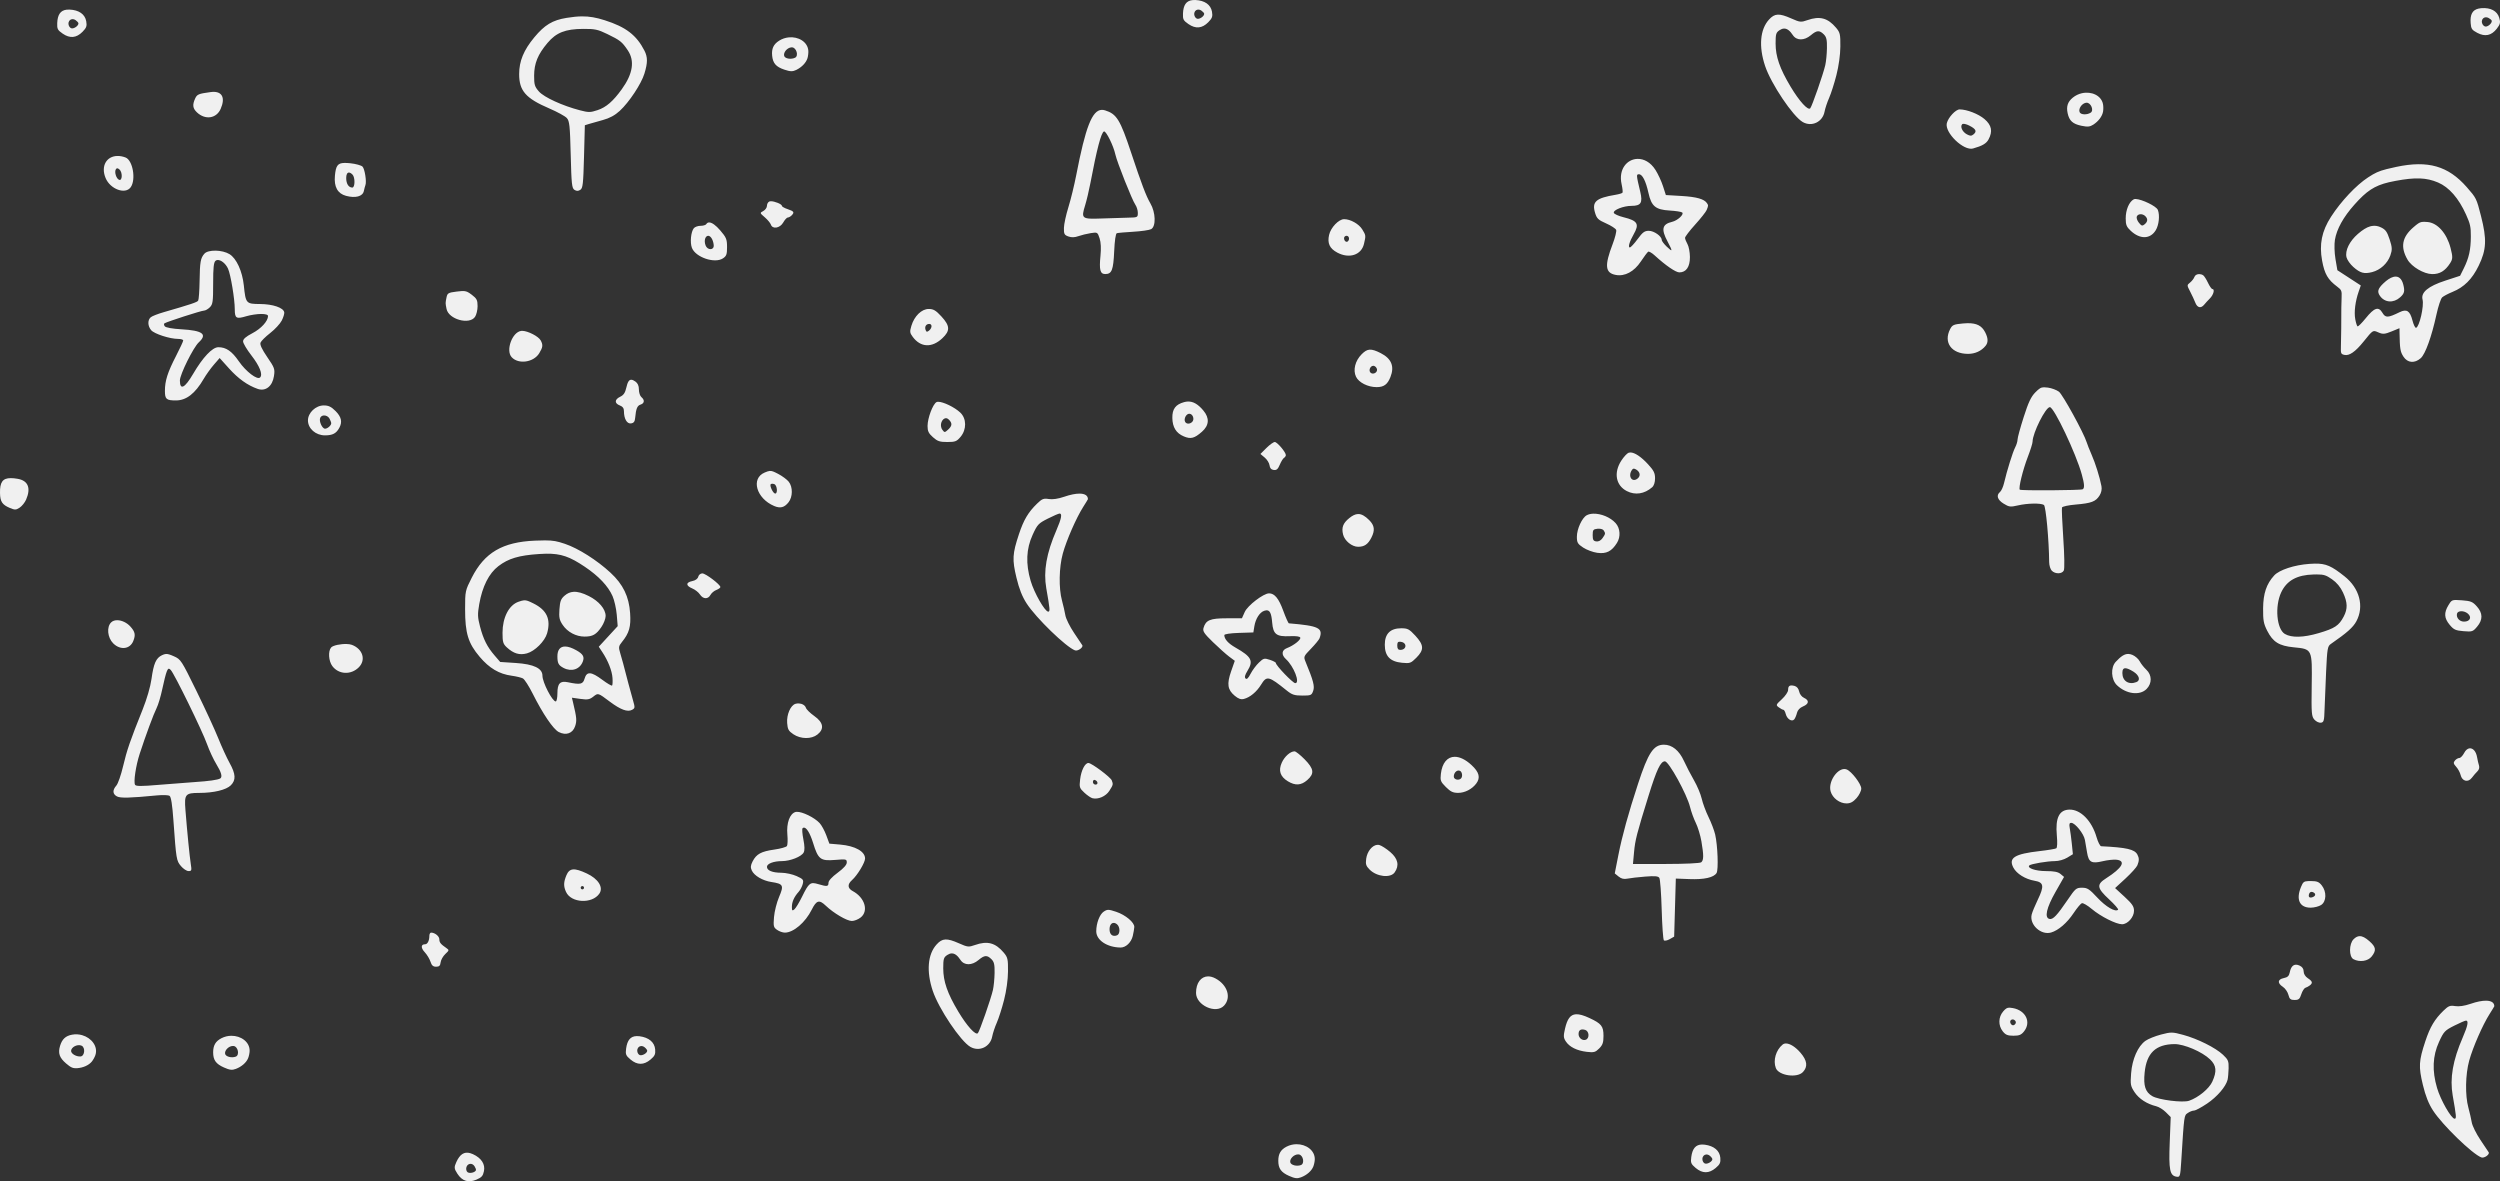 <?xml version="1.0" encoding="UTF-8" standalone="no"?>
<!-- Created with Inkscape (http://www.inkscape.org/) -->

<svg
   xmlns:dc="http://purl.org/dc/elements/1.1/"
   xmlns:cc="http://creativecommons.org/ns#"
   xmlns:rdf="http://www.w3.org/1999/02/22-rdf-syntax-ns#"
   xmlns:svg="http://www.w3.org/2000/svg"
   xmlns="http://www.w3.org/2000/svg"
   xmlns:sodipodi="http://sodipodi.sourceforge.net/DTD/sodipodi-0.dtd"
   xmlns:inkscape="http://www.inkscape.org/namespaces/inkscape"
   width="1503.227"
   height="710.289"
   id="svg6828"
   version="1.1"
   inkscape:version="0.48.4 r9939"
   sodipodi:docname="New document 8">
  <rect width="100%" height="100%" fill="#333333" stroke="none"/>
  <defs
     id="defs6830" />
  <sodipodi:namedview
     id="base"
     pagecolor="#ffffff"
     bordercolor="#666666"
     borderopacity="1.0"
     inkscape:pageopacity="0.0"
     inkscape:pageshadow="2"
     inkscape:zoom="0.175"
     inkscape:cx="844.46666"
     inkscape:cy="472.81949"
     inkscape:document-units="px"
     inkscape:current-layer="layer1"
     showgrid="false"
     borderlayer="true"
     inkscape:showpageshadow="false"
     fit-margin-top="0"
     fit-margin-left="0"
     fit-margin-right="0"
     fit-margin-bottom="0"
     inkscape:window-width="479"
     inkscape:window-height="438"
     inkscape:window-x="718"
     inkscape:window-y="318"
     inkscape:window-maximized="0" />
  <g
     inkscape:label="Layer 1"
     inkscape:groupmode="layer"
     id="layer1"
     transform="translate(-16.958,-31.503)">
    <path
       inkscape:connector-curvature="0"
       id="path4163"
       style="fill:#f0f0f0"
       d="m 1511.864,633.206 c -2.417,-0.033 -5.638,0.599 -9.437,1.906 -3.624,1.247 -6.921,1.717 -9.219,1.344 -3.095,-0.502 -4.021,-0.137 -7,2.75 -5.325,5.161 -8.063,9.773 -10.906,18.344 -3.95,11.905 -4.136,15.306 -1.5,26.25 1.628,6.759 3.437,11.311 6.125,15.469 5.609,8.679 23.662,26.198 29.062,28.187 1.723,0.635 5.184,-1.841 4.375,-3.125 -0.232,-0.368 -2.469,-3.717 -4.969,-7.437 -2.5,-3.721 -4.844,-8.446 -5.188,-10.5 -0.343,-2.054 -1.251,-6.04 -2.031,-8.875 -2.023,-7.35 -1.802,-20.005 0.5,-28.313 2.22,-8.011 8.069,-21.395 12.219,-27.937 1.573,-2.48 2.875,-4.596 2.875,-4.719 0,-2.174 -1.799,-3.302 -4.906,-3.344 z m -12.125,11.969 c 1.683,0 1.086,3.107 -1.906,10 -6.035,13.906 -7.907,24.685 -6.094,35 2.224,12.657 2.343,14 1.156,14 -2.008,0 -8.434,-11.255 -10.562,-18.5 -3.045,-10.364 -2.676,-19.239 1.188,-27.688 2.845,-6.222 3.488,-6.904 9.125,-9.75 3.334,-1.683 6.528,-3.062 7.094,-3.062 z M 57.019,37.331 c -3.698,0.428 -5.446,2.966 -5.652,8.059 -0.141,3.487 0.222,4.213 3.256,6.319 4.36,3.026 8.258,2.663 11.951,-1.081 2.373,-2.406 2.751,-3.488 2.233,-6.359 -0.763,-4.226 -4.396,-6.773 -10.067,-7.003 -0.608,-0.025 -1.192,0.01 -1.72,0.066 z m 3.045,5.743 c 0.724,-0.153 1.57,0.013 2.375,0.564 0.877,0.6 1.64,1.439 1.679,1.852 0.135,1.45 -2.693,3.464 -4.237,3.031 -0.858,-0.241 -1.632,-1.345 -1.737,-2.475 -0.147,-1.583 0.714,-2.717 1.92,-2.972 z m 6.287,610.866 c -1.884,-0.54 -3.954,-0.686 -6.048,-0.299 -3.901,0.721 -6.007,2.688 -7.221,6.693 -1.344,4.432 -0.422,7.141 3.582,10.589 2.886,2.485 4.168,3.052 6.604,2.884 3.714,-0.257 7.117,-1.796 8.926,-4.021 0.75,-0.922 1.716,-2.655 2.119,-3.864 1.72,-5.159 -2.307,-10.362 -7.96,-11.981 z m 233.299,70.932 c -3.586,-1.001 -6.163,0.69 -8.277,5.328 -1.448,3.176 -1.386,3.985 0.629,7.081 2.895,4.448 6.641,5.585 11.475,3.511 3.106,-1.332 3.865,-2.191 4.469,-5.045 0.889,-4.201 -1.513,-7.932 -6.678,-10.286 -0.554,-0.253 -1.105,-0.445 -1.617,-0.589 z M 65.561,660.101 c 0.155,0.046 0.323,0.108 0.469,0.175 2.389,1.113 1.864,6.282 -0.653,6.463 -2.685,0.194 -5.857,-1.74 -5.671,-3.483 0.23,-2.16 3.524,-3.849 5.855,-3.156 z m 234.741,71.239 c 0.728,0.132 1.449,0.604 1.986,1.419 0.586,0.887 0.976,1.952 0.855,2.349 -0.423,1.394 -3.802,2.191 -5.068,1.206 -0.704,-0.547 -1.003,-1.862 -0.674,-2.947 0.461,-1.522 1.687,-2.246 2.9,-2.027 z M 1268.726,87.572 c -1.91,0.44 -3.792,1.314 -5.437,2.667 -3.064,2.519 -3.955,5.26 -3.078,9.352 0.97,4.528 3.088,6.453 8.26,7.531 3.729,0.777 5.124,0.653 7.174,-0.674 3.126,-2.023 5.357,-5.017 5.863,-7.839 0.21,-1.17 0.216,-3.154 -0.017,-4.407 -0.993,-5.346 -7.035,-7.95 -12.765,-6.63 z m 238.476,-50.884 c -3.622,0.861 -5.058,3.587 -4.663,8.669 0.271,3.48 0.717,4.158 3.978,5.891 4.687,2.49 8.515,1.671 11.74,-2.483 2.073,-2.669 2.321,-3.788 1.468,-6.578 -1.256,-4.106 -5.164,-6.208 -10.823,-5.768 -0.607,0.047 -1.183,0.145 -1.7,0.268 z m -236.185,56.657 c 0.158,-0.035 0.335,-0.062 0.495,-0.074 2.629,-0.182 4.672,4.594 2.557,5.972 -2.255,1.469 -5.967,1.313 -6.648,-0.302 -0.844,-2.001 1.22,-5.074 3.595,-5.596 z m 239.886,-51.313 c 0.701,-0.237 1.56,-0.172 2.425,0.28 0.942,0.492 1.799,1.235 1.886,1.641 0.305,1.424 -2.266,3.757 -3.85,3.509 -0.88,-0.138 -1.779,-1.143 -2.016,-2.253 -0.333,-1.555 0.389,-2.782 1.556,-3.178 z m -1019.791,11.958 c -1.949,0.211 -3.921,0.858 -5.714,2.007 -3.339,2.141 -4.547,4.758 -4.16,8.924 0.429,4.611 2.305,6.772 7.315,8.452 3.611,1.211 5.012,1.252 7.204,0.177 3.342,-1.64 5.911,-4.351 6.747,-7.093 0.346,-1.137 0.586,-3.107 0.502,-4.378 -0.355,-5.426 -6.049,-8.724 -11.895,-8.089 z m 242.812,-22.412 c -3.698,0.428 -5.446,2.966 -5.652,8.059 -0.141,3.487 0.222,4.213 3.256,6.319 4.36,3.026 8.258,2.663 11.951,-1.081 2.373,-2.406 2.751,-3.488 2.233,-6.359 -0.763,-4.226 -4.396,-6.773 -10.067,-7.003 -0.608,-0.025 -1.192,0.01 -1.72,0.066 z m -241.217,28.415 c 0.161,-0.016 0.34,-0.022 0.501,-0.016 2.632,0.129 4.098,5.113 1.835,6.232 -2.413,1.193 -6.08,0.6 -6.566,-1.084 -0.602,-2.087 1.81,-4.895 4.23,-5.133 z m 244.262,-22.672 c 0.724,-0.153 1.57,0.013 2.375,0.564 0.877,0.6 1.64,1.439 1.679,1.852 0.135,1.45 -2.693,3.464 -4.237,3.031 -0.858,-0.241 -1.632,-1.345 -1.737,-2.475 -0.147,-1.583 0.714,-2.717 1.92,-2.972 z m 59.464,682.188 c -1.96,0.03 -3.983,0.491 -5.875,1.469 -3.523,1.822 -4.969,4.316 -4.969,8.5 0,4.631 1.668,6.956 6.5,9.094 3.483,1.541 4.874,1.711 7.156,0.844 3.48,-1.323 6.289,-3.784 7.375,-6.438 0.45,-1.1 0.871,-3.039 0.906,-4.312 0.149,-5.436 -5.214,-9.247 -11.094,-9.156 z m 243.844,0.188 c -3.722,0.083 -5.697,2.448 -6.375,7.5 -0.464,3.459 -0.17,4.216 2.656,6.594 4.061,3.417 7.976,3.417 12,0.031 2.586,-2.176 3.062,-3.218 2.813,-6.125 -0.368,-4.278 -3.749,-7.152 -9.375,-7.906 -0.603,-0.081 -1.187,-0.105 -1.719,-0.094 z m -242.813,5.937 c 0.162,-9e-4 0.341,0.01 0.5,0.031 2.609,0.372 3.606,5.471 1.25,6.375 -2.513,0.964 -6.11,0.034 -6.438,-1.688 -0.406,-2.134 2.256,-4.706 4.688,-4.719 z m 245.313,0.063 c 0.735,-0.085 1.562,0.158 2.312,0.781 0.818,0.679 1.5,1.585 1.5,2 0,1.457 -3.003,3.2 -4.5,2.625 -0.832,-0.319 -1.5,-1.49 -1.5,-2.625 0,-1.59 0.963,-2.639 2.188,-2.781 z m 43.111,-685.389 c -2.003,0.099 -3.513,1.067 -5.25,2.969 -5.394,5.906 -6.258,16.175 -2.344,27.906 3.591,10.761 16.77,30.378 22.656,33.719 5.409,3.07 11.93,-0.046 13.094,-6.25 0.367,-1.957 1.601,-5.691 2.75,-8.281 1.149,-2.59 3.114,-8.738 4.375,-13.688 1.411,-5.541 2.334,-12.156 2.375,-17.188 0.06,-7.409 -0.189,-8.46 -2.562,-11.281 -4.981,-5.919 -9.83,-7.212 -17.25,-4.594 -3.871,1.366 -4.439,1.307 -9.656,-1 -3.693,-1.633 -6.184,-2.412 -8.187,-2.312 z m 3.75,8.375 c 1.843,-0.068 3.566,1.224 5.344,3.938 2.215,3.381 6.823,3.42 10.812,0.062 3.592,-3.023 5.187,-3.125 7.812,-0.5 1.601,1.601 1.956,3.246 1.875,8.25 -0.055,3.438 -0.5,8.05 -1,10.25 -1.203,5.295 -7.971,24.737 -9.031,25.938 -1.337,1.513 -6.546,-4.196 -11.781,-12.938 -6.582,-10.992 -9.062,-18.169 -9.062,-26.031 0,-5.718 0.277,-6.616 2.438,-8.031 0.897,-0.588 1.756,-0.906 2.594,-0.938 z m 362.33,84.507 c 1.608,-0.411 3.516,-0.842 5.882,-1.344 19.054,-4.041 31.164,-0.569 42.337,12.166 5.752,6.555 5.872,6.81 8.562,17.325 3.597,14.058 3.307,20.323 -1.396,29.969 -3.951,8.104 -8.776,12.905 -15.807,15.754 -2.572,1.042 -5.325,2.515 -6.136,3.248 -0.811,0.733 -2.356,5.361 -3.43,10.296 -2.885,13.257 -6.671,23.785 -9.443,26.254 -3.689,3.287 -7.958,2.906 -10.434,-0.943 -1.887,-2.933 -2.167,-4.653 -2.321,-14.115 l -0.047,-2.956 -4.787,1.967 c -4.043,1.649 -5.25,1.737 -7.849,0.589 -3.385,-1.495 -3.246,-1.589 -8.899,5.438 -5.023,6.244 -8.692,8.772 -11.65,8.045 -2.054,-0.505 -2.164,-0.822 -2.016,-5.484 0.087,-2.726 0.177,-7.503 0.184,-10.627 0.028,-11.899 0.059,-14.598 0.231,-18.639 0.161,-3.785 -0.085,-4.355 -2.672,-6.284 -5.598,-4.174 -7.57,-7.559 -9.052,-15.586 -1.821,-9.864 -0.214,-17.8 5.387,-26.474 6.029,-9.336 15.134,-18.997 22.274,-23.634 4.083,-2.651 6.258,-3.737 11.084,-4.965 z m 1.378,7.905 c -8.809,2.117 -13.426,5.298 -20.663,13.416 -6.682,7.495 -10.675,14.68 -11.768,21.204 -0.438,2.612 -0.298,7.778 0.329,11.496 l 1.152,6.769 7.044,4.585 7.044,4.585 -1.261,3.645 c -2.055,5.886 -2.858,12.274 -2.084,16.565 0.399,2.21 1.022,4.176 1.381,4.388 0.359,0.213 2.554,-1.966 4.862,-4.824 5.24,-6.489 7.771,-7.303 10.115,-3.33 1.844,3.125 3.3,3.059 10.351,-0.391 4.25,-2.079 6.215,-0.795 7.682,4.937 0.665,2.599 1.651,4.61 2.177,4.475 2,-0.512 4.897,-13.135 3.908,-16.999 -1.1,-4.3 3.356,-8.005 13.58,-11.345 l 8.988,-2.945 2.279,-4.583 c 3.06,-6.168 4.147,-11.115 4.185,-19.07 0.027,-5.737 -0.358,-7.551 -2.877,-13.134 -4.454,-9.876 -10.25,-16.503 -16.842,-19.303 -6.991,-2.969 -13.57,-3.222 -25.54,-0.981 -1.449,0.272 -2.784,0.538 -4.043,0.841 z m -11.215,26.514 c 0.319,-0.092 0.633,-0.152 0.946,-0.21 1.948,-0.357 3.791,-0.039 5.644,0.878 2.685,1.33 3.553,2.541 5.103,7.21 1.567,4.721 1.617,6.258 0.424,9.601 -1.723,4.834 -6.016,8.765 -10.98,10.035 -4.782,1.224 -7.153,0.555 -11.272,-3.083 -1.848,-1.632 -3.696,-4.233 -4.094,-5.791 -1.029,-4.022 1.754,-9.707 6.895,-14.151 2.722,-2.353 5.104,-3.849 7.335,-4.49 z m 30.97,-2.634 c 0.892,-0.161 1.929,-0.107 3.456,0.019 6.065,0.501 11.646,6.813 13.919,15.696 1.37,5.354 1.33,6.561 -0.291,9.074 -3.018,4.679 -6.206,6.606 -10.84,6.548 -4.939,-0.062 -12.282,-4.398 -14.775,-8.703 -4.386,-7.577 -3.315,-13.535 3.516,-19.415 2.426,-2.088 3.528,-2.95 5.015,-3.219 z m -16.546,32.91 c 2.64,-0.457 4.569,1.153 5.476,4.76 1.002,3.987 0.664,5.323 -1.861,7.605 -4.023,3.637 -9.31,3.267 -12.185,-0.85 -1.747,-2.501 -1.264,-4.289 2.028,-7.454 2.231,-2.146 4.247,-3.454 5.996,-3.921 0.183,-0.047 0.369,-0.109 0.545,-0.14 z M 366.84,41.35 c -2.756,0.028 -5.718,0.338 -9.219,0.906 -8.455,1.374 -13.187,4.226 -19.375,11.688 -6.421,7.742 -9.125,14.315 -9.125,22.125 -10e-5,10.059 3.971,14.575 18.156,20.656 4.77,2.045 9.495,4.641 10.5,5.75 1.603,1.769 1.905,4.487 2.344,22.062 0.441,17.668 0.707,20.154 2.25,21.125 1.274,0.802 2.226,0.803 3.5,0 1.535,-0.967 1.811,-3.418 2.25,-19.969 l 0.5,-18.875 2.5,-0.781 c 1.375,-0.425 5.133,-1.488 8.375,-2.375 4.058,-1.11 7.213,-2.816 10.125,-5.5 5.631,-5.191 12.915,-16.188 14.812,-22.375 2.015,-6.569 2.02,-9.925 0.031,-13.812 -4.792,-9.367 -11.2,-14.268 -23.938,-18.312 -5.074,-1.611 -9.093,-2.359 -13.688,-2.312 z m 0.781,7.531 c 7.005,-0.044 8.808,0.321 14.5,3.094 7.79,3.795 8.839,4.634 12.312,9.781 4.28,6.342 3.099,14.085 -3.562,23.344 -5.272,7.327 -9.421,10.907 -14.594,12.625 -4.395,1.46 -5.396,1.456 -10.625,0.094 -10.476,-2.729 -21.583,-7.813 -24.656,-11.313 -2.534,-2.886 -2.894,-4.055 -2.875,-9.5 0.026,-7.418 2.226,-12.772 8.031,-19.656 5.293,-6.278 10.72,-8.401 21.469,-8.469 z m -222.844,37.875 c -0.387,0.019 -0.798,0.068 -1.219,0.125 -7.252,0.981 -8.103,1.32 -9.281,3.906 -1.727,3.789 -1.445,5.898 1.125,8.312 5.005,4.702 11.712,3.678 14.25,-2.156 2.861,-6.576 0.93,-10.476 -4.875,-10.188 z m 1050.5,10.531 c -2.385,0 -6.858,4.799 -7.719,8.281 -1.408,5.694 10.132,16.814 15.781,15.219 5.567,-1.572 7.958,-2.971 9.281,-5.406 2.643,-4.864 1.914,-8.583 -2.406,-12.281 -3.607,-3.087 -10.617,-5.812 -14.938,-5.812 z m -515.781,0.281 c -5.899,0.086 -9.845,10.506 -15.406,39.219 -1.172,6.05 -3.295,14.741 -4.719,19.312 -1.423,4.571 -2.643,10.157 -2.688,12.438 -0.072,3.654 0.254,4.284 2.688,5.156 1.908,0.684 3.762,0.612 6,-0.188 1.781,-0.637 5.1,-1.456 7.375,-1.812 4.079,-0.64 4.161,-0.585 5.375,3.094 0.809,2.452 0.978,6.092 0.531,10.625 -0.831,8.437 -0.17,10.875 2.906,10.875 3.911,0 4.845,-2.428 5.344,-13.656 0.287,-6.464 0.909,-10.678 1.594,-10.906 0.613,-0.205 5.059,-0.592 9.875,-0.875 4.816,-0.282 9.654,-0.976 10.75,-1.562 2.996,-1.603 2.754,-10.022 -0.438,-15.469 -2.554,-4.358 -5.325,-11.652 -11.594,-30.531 -6.59,-19.849 -8.683,-23.264 -15.688,-25.437 -0.656,-0.203 -1.296,-0.29 -1.906,-0.281 z m 517.906,8.406 c 0.818,-0.066 2.214,0.314 3.688,1.062 4.005,2.033 4.689,3.46 2.531,5.25 -1.287,1.068 -2.02,1.045 -4.031,-0.031 -2.688,-1.438 -4.166,-4.677 -2.781,-6.062 0.127,-0.127 0.321,-0.197 0.594,-0.219 z m -516.625,4.562 c 1.252,-0.417 5.714,8.628 6.844,13.875 0.977,4.537 10.066,27.409 11.969,30.125 0.84,1.198 1.531,3.441 1.531,4.969 0,2.702 -0.156,2.77 -5.75,2.875 -3.163,0.06 -10.374,0.291 -16.031,0.5 -12.014,0.443 -12.396,0.134 -9.906,-7.937 0.878,-2.845 2.291,-8.756 3.125,-13.156 3.929,-20.716 6.533,-30.688 8.219,-31.25 z m -593.187,14.75 c -6.441,0.071 -10.206,5.939 -7.125,13.312 2.803,6.709 11.912,10.011 15.094,5.469 3.259,-4.653 1.241,-16.215 -3.125,-17.875 -1.721,-0.654 -3.357,-0.923 -4.844,-0.906 z m 914,1.75 c -6.26,0.141 -11.618,6.164 -9.563,15.312 0.534,2.38 0.76,4.63 0.531,5 -0.228,0.37 -2.113,0.939 -4.187,1.281 -11.809,1.949 -14.32,4.176 -12.313,10.875 1.025,3.421 1.905,4.243 6.656,6.344 3.007,1.33 5.72,3.096 6.031,3.906 0.311,0.81 -0.642,4.65 -2.125,8.531 -4.958,12.974 -4.535,17.329 1.875,18.531 5.451,1.022 11.025,-1.964 15.094,-8.094 1.957,-2.949 3.94,-5.587 4.406,-5.875 0.467,-0.288 2.201,0.686 3.844,2.188 6.703,6.129 12.678,10.25 14.906,10.25 4.09,0 6.384,-3.329 6.344,-9.25 -0.02,-2.888 -0.683,-6.375 -1.469,-7.75 -0.786,-1.375 -1.449,-3.073 -1.469,-3.75 -0.02,-0.676 2.698,-4.256 6.062,-7.969 3.365,-3.713 6.487,-7.67 6.938,-8.781 1.051,-2.591 1.067,-2.808 0.188,-4.125 -1.662,-2.489 -6.232,-3.775 -15.219,-4.312 l -9.5,-0.562 -1.719,-5.344 c -0.938,-2.929 -2.968,-7.297 -4.5,-9.719 -3,-4.742 -7.056,-6.772 -10.812,-6.688 z m -777.5,2.438 c -4.212,0.062 -5.19,1.825 -5.75,7.656 -0.642,6.684 1.603,10.765 6.656,12.125 5.687,1.532 10.012,0.382 10.719,-2.844 0.316,-1.442 0.756,-3.075 0.969,-3.625 0.802,-2.076 -0.417,-9.761 -1.75,-11.094 -0.764,-0.764 -4.074,-1.686 -7.375,-2.031 -1.353,-0.141 -2.497,-0.202 -3.469,-0.188 z m -136.625,3.219 c 0.334,0.01 0.74,0.233 1.25,0.656 1.991,1.653 1.88,7.051 -0.125,6.281 -1.735,-0.666 -2.98,-4.708 -1.969,-6.344 0.247,-0.4 0.509,-0.604 0.844,-0.594 z m 139.281,2.562 c 0.603,-0.011 1.326,0.389 2.156,1.219 1.643,1.643 1.57,7.812 -0.094,7.812 -2.229,0 -3.687,-2.284 -3.687,-5.719 -1e-4,-2.148 0.62,-3.294 1.625,-3.313 z m 775.719,1.031 c 2.044,0 4.09,4.021 5.688,11.219 1.783,8.038 4.25,10.088 12.75,10.594 3.695,0.22 7.095,0.75 7.562,1.188 1.211,1.133 -2.773,4.807 -6.062,5.594 -6.034,1.442 -6.728,4.389 -2.781,11.813 3.233,6.081 3.15,6.591 -0.5,3.094 -1.65,-1.581 -3,-3.405 -3,-4.031 0,-2.21 -4.637,-5.469 -7.75,-5.469 -2.564,0 -3.714,0.864 -6.75,5 -2.019,2.75 -4.116,5 -4.656,5 -1.234,0 -0.236,-3.48 2.25,-7.812 3.615,-6.3 2.475,-8.242 -6.031,-10.344 -2.983,-0.737 -5.616,-1.93 -5.844,-2.625 -0.56,-1.711 5.779,-4.219 10.625,-4.219 5.667,0 6.821,-1.853 5.281,-8.344 -2.447,-10.314 -2.478,-10.656 -0.781,-10.656 z m 298.719,14.875 c -0.524,-0.025 -0.937,0.037 -1.219,0.188 -2.816,1.507 -4.844,6.324 -4.844,11.469 0,3.885 0.501,5.106 3.031,7.469 5.578,5.211 11.722,5.083 15.031,-0.344 1.916,-3.142 2.525,-8.947 1.281,-12.188 -0.888,-2.315 -9.61,-6.417 -13.281,-6.594 z m -820.75,1.344 c -0.32,0 -0.601,0.044 -0.812,0.125 -0.835,0.321 -1.5,1.496 -1.5,2.594 0,1.098 -0.99,2.515 -2.188,3.156 -2.174,1.163 -2.168,1.167 0.875,3.781 1.677,1.441 3.328,3.413 3.656,4.375 1.009,2.954 5.474,2.2 7.438,-1.25 0.937,-1.647 2.172,-3 2.75,-3 0.578,0 1.59,-0.559 2.25,-1.219 1.876,-1.876 1.482,-2.539 -2.281,-3.781 -1.925,-0.635 -3.5,-1.528 -3.5,-1.969 0,-1.098 -4.447,-2.831 -6.688,-2.813 z m 823.531,7.813 c 0.996,-0.049 2.114,0.333 2.938,1.156 1.645,1.645 1.512,3.314 -0.406,4.906 -1.383,1.148 -1.866,1.004 -3.438,-0.937 -1.009,-1.246 -1.587,-2.921 -1.281,-3.719 0.338,-0.88 1.192,-1.358 2.188,-1.406 z m -478.813,2.969 c -3.231,0 -8.038,5.043 -9.031,9.469 -1.137,5.064 0.312,8.182 4.969,10.656 7.153,3.8 14.434,1.426 16,-5.219 1.189,-5.048 1.192,-5.124 -1,-8.719 -2.014,-3.303 -7.12,-6.188 -10.938,-6.188 z m -381.781,1.969 c -0.747,-0.01 -1.327,0.347 -1.75,1.031 -0.34,0.55 -1.887,1 -3.438,1 -1.55,0 -3.364,0.634 -4.031,1.438 -1.749,2.108 -2.391,8.61 -1.156,11.812 2.187,5.672 13.678,9.585 18.625,6.344 2.139,-1.401 2.51,-2.4 2.5,-6.875 -0.01,-4.665 -0.461,-5.73 -4.094,-9.969 -2.662,-3.106 -5.014,-4.769 -6.656,-4.781 z m -0.531,8.031 c 0.727,0.027 1.548,0.626 2.25,1.938 0.569,1.064 1.031,2.864 1.031,4 0,2.876 -3.83,2.752 -4.906,-0.156 -1.197,-3.235 0.025,-5.841 1.625,-5.781 z m 383.781,0 c 1.506,0 2.039,2.086 0.844,3.281 -0.933,0.933 -2.344,-0.173 -2.344,-1.844 -10e-5,-0.793 0.675,-1.438 1.5,-1.438 z m -680,8.938 c -2.944,-0.055 -5.646,0.555 -6.75,1.812 -2.35,2.676 -2.721,4.895 -2.906,16.469 -0.094,5.88 -0.485,11.169 -0.844,11.75 -0.604,0.977 -4.045,2.138 -20.75,6.969 -3.433,0.993 -6.92,2.342 -7.75,3.031 -2.021,1.677 -1.9,5.324 0.25,7.813 1.905,2.205 11.206,5.219 16.156,5.219 1.703,0 3.094,0.42 3.094,0.938 0,0.517 -1.923,4.679 -4.281,9.25 -5.092,9.87 -6.719,14.95 -6.719,21.062 0,5.01 0.838,5.75 6.625,5.75 6.252,0 11.545,-4.12 16.719,-13 1.442,-2.475 4.188,-6.3 6.094,-8.5 l 3.469,-4 5.625,6.25 c 5.588,6.209 11.182,10.197 17.25,12.312 4.751,1.656 8.865,-1.58 9.781,-7.688 0.64,-4.268 0.384,-4.976 -4.031,-11.438 -3.178,-4.651 -4.502,-7.448 -4.062,-8.656 0.358,-0.984 2.995,-3.596 5.844,-5.813 2.848,-2.217 5.968,-5.592 6.938,-7.5 0.969,-1.908 1.651,-4.146 1.5,-4.969 -0.506,-2.75 -6.827,-4.918 -14.531,-4.969 -8.433,-0.056 -8.636,-0.258 -9.781,-11.188 -0.896,-8.552 -4.416,-16.246 -8.625,-18.812 -2.163,-1.319 -5.368,-2.039 -8.312,-2.094 z m 1.156,5.625 c 2.016,-0.125 4.845,2.067 6.281,5.188 1.588,3.45 4.053,18.245 4.063,24.406 0,5.514 0.865,6.021 7,4.187 2.475,-0.74 6.412,-1.334 8.75,-1.344 2.741,-0.01 4.25,0.444 4.25,1.25 -0.01,3.036 -4.144,7.579 -9.375,10.312 -3.99,2.085 -5.635,3.52 -5.625,4.938 0,1.1 2.223,4.847 4.937,8.344 5.03,6.48 7.052,11.573 5.281,13.344 -1.673,1.673 -8.511,-3.532 -12.75,-9.688 -4.24,-6.157 -7.671,-8.5 -12.344,-8.5 -3.605,0 -9.339,6.064 -15.219,16.125 -4.965,8.496 -7.906,9.942 -7.906,3.875 0,-3.583 8.1,-19.916 11.375,-22.938 5.314,-4.903 2.331,-7.109 -10.563,-7.844 -5.341,-0.304 -9.234,-1.009 -9.875,-1.781 -0.581,-0.7 -0.659,-1.521 -0.187,-1.812 1.673,-1.034 22.158,-7.625 23.687,-7.625 0.855,0 2.463,-0.9 3.563,-2 1.784,-1.785 2,-3.331 2,-14.375 0,-9.525 0.335,-12.678 1.437,-13.594 0.352,-0.292 0.753,-0.44 1.219,-0.469 z m 1191.563,8.469 c -1.321,-0.015 -2.513,0.598 -2.906,1.719 -0.337,0.963 -1.508,2.467 -2.594,3.344 -1.965,1.586 -1.964,1.614 0.062,5.5 1.12,2.148 2.51,5.144 3.094,6.656 1.188,3.077 3.371,3.551 5.312,1.156 0.709,-0.875 2.258,-2.562 3.438,-3.75 2.181,-2.196 3.079,-5.656 1.469,-5.656 -0.487,0 -1.656,-1.688 -2.625,-3.75 -0.969,-2.062 -2.269,-4.096 -2.875,-4.5 -0.737,-0.491 -1.582,-0.71 -2.375,-0.719 z m -1044.594,10.187 c -0.842,0.035 -1.856,0.154 -3.125,0.313 -5.139,0.642 -5.664,0.944 -6.188,3.562 -0.701,3.504 -0.694,3.278 0.031,6.906 1.242,6.213 13.654,9.692 17.094,4.781 0.856,-1.222 1.563,-4.144 1.563,-6.469 -10e-5,-3.643 -0.497,-4.577 -3.469,-6.844 -2.343,-1.787 -3.38,-2.355 -5.906,-2.25 z m 280.625,10.781 c -4.268,0 -8.655,4.281 -10.406,10.125 -1.046,3.492 -0.973,4.252 0.812,6.656 4.756,6.405 11.551,6.718 17.812,0.812 4.776,-4.504 4.647,-7.439 -0.594,-13.125 -3.365,-3.651 -4.794,-4.469 -7.625,-4.469 z m 624.469,8.562 c -0.807,0.015 -1.646,0.073 -2.562,0.156 -5.57,0.505 -6.424,0.872 -7.719,3.375 -4.163,8.051 0.798,14.906 10.781,14.906 4.231,0 8.025,-1.746 10.531,-4.844 1.661,-2.053 1.563,-4.622 -0.281,-8.188 -2.017,-3.901 -5.099,-5.512 -10.75,-5.406 z m -624.156,0.438 c 1.88,0 1.836,2.393 -0.062,3.969 -1.203,0.998 -1.609,0.952 -2.094,-0.312 -0.751,-1.957 0.264,-3.656 2.156,-3.656 z m -244.656,4.156 c -0.226,-0.01 -0.459,0.01 -0.656,0.031 -5.412,0.65 -9.459,11.717 -5.781,15.781 4.065,4.492 13.221,3.187 16.594,-2.344 2.189,-3.59 2.364,-4.964 0.906,-7.688 -1.317,-2.461 -7.668,-5.7 -11.062,-5.781 z m 509.5,11.312 c -1.693,0.098 -3.071,1.006 -4.812,2.75 -3.907,3.913 -5.324,9.491 -3.406,13.531 1.652,3.48 7.138,6.25 12.406,6.25 4.347,0 6.507,-1.585 8.281,-6.031 2.561,-6.42 0.666,-11.102 -5.875,-14.437 -2.895,-1.476 -4.901,-2.16 -6.594,-2.063 z m 2.094,9.719 c 0.115,0 0.225,-0.023 0.344,0 0.887,0.171 1.784,1.105 1.969,2.062 0.385,1.996 -2.461,3.476 -3.906,2.031 -1.312,-1.312 -0.125,-4.054 1.594,-4.094 z m -446,8.375 c -1.454,-0.086 -2.326,1.397 -3.063,4.719 -0.693,3.125 -1.648,4.532 -3.687,5.5 -3.427,1.626 -3.538,3.969 -0.25,5.219 1.731,0.658 2.5,1.703 2.5,3.406 -10e-5,4.614 1.802,7.754 4.25,7.406 1.683,-0.239 2.295,-1.067 2.5,-3.312 0.511,-5.595 1.248,-7.364 3.25,-8 2.368,-0.751 2.592,-2.764 0.5,-4.5 -0.825,-0.685 -1.5,-2.736 -1.5,-4.562 0,-2.247 -0.694,-3.81 -2.125,-4.812 -0.938,-0.657 -1.714,-1.024 -2.375,-1.062 z m 849.375,4.531 c -1.923,0.012 -2.925,0.754 -5.188,3.031 -2.604,2.62 -4.182,5.954 -7.031,14.875 -2.02,6.325 -3.688,12.4 -3.688,13.5 0,1.1 -0.647,3.235 -1.438,4.75 -1.468,2.815 -4.926,13.925 -6.688,21.438 -0.54,2.301 -1.618,4.69 -2.406,5.344 -2.427,2.014 -1.618,4.699 2.156,7.031 3.282,2.029 4.07,2.107 8.594,1.062 5.785,-1.335 13.741,-1.476 15.625,-0.281 1.18,0.748 3.059,21.202 3.156,34.313 0.015,2.023 0.73,4.386 1.594,5.25 2.097,2.097 6.139,2.02 7.219,-0.156 0.503,-1.013 0.383,-9.123 -0.312,-19.25 -0.661,-9.625 -1.013,-18.014 -0.781,-18.625 0.232,-0.611 4.002,-1.417 8.375,-1.781 9.296,-0.775 11.938,-1.789 14.219,-5.437 1.074,-1.717 1.49,-3.73 1.125,-5.656 -1.029,-5.424 -3.709,-13.914 -5.969,-19 -1.222,-2.75 -2.502,-6.026 -2.875,-7.25 -1.699,-5.569 -14.443,-28.801 -16.719,-30.5 -1.397,-1.043 -4.382,-2.164 -6.656,-2.469 -0.929,-0.125 -1.671,-0.192 -2.312,-0.188 z m -514.813,8.563 c -0.745,0.027 -1.494,0.158 -2.281,0.375 -5.104,1.409 -7.112,4.129 -7.031,9.5 0.084,5.585 2.323,9.179 6.906,11.094 4.181,1.747 6.345,1.193 10.906,-2.812 4.361,-3.829 4.639,-8.234 0.813,-12.781 -3.18,-3.779 -6.086,-5.493 -9.313,-5.375 z m -150.062,0.156 c -0.429,-9e-4 -0.774,0.05 -1.031,0.188 -2.234,1.195 -5.377,9.545 -5.406,14.344 -0.018,3.098 0.611,4.42 3.219,6.75 2.729,2.438 4.085,2.906 8.625,2.906 4.797,0 5.698,-0.358 8,-3.094 3.715,-4.415 3.647,-11.014 -0.156,-14.594 -3.523,-3.316 -10.25,-6.493 -13.25,-6.5 z m -369.5,2.188 c -4.839,0 -9.5,4.426 -9.5,9 -1e-4,4.902 4.646,9 10.219,9 4.585,0 6.791,-1.146 8.625,-4.5 1.948,-3.561 1.273,-6.602 -2.25,-10.125 -2.634,-2.634 -4.246,-3.375 -7.094,-3.375 z m 1037.906,1.031 c 2.524,0.068 15.733,27.922 19.188,40.469 1.593,5.784 1.748,8.174 0.562,8.906 -1.093,0.675 -37.181,0.913 -37.844,0.25 -0.878,-0.878 1.828,-11.901 4.813,-19.656 1.583,-4.112 2.875,-8.232 2.875,-9.188 0,-5.155 7.856,-20.85 10.406,-20.781 z m -517.469,3.969 c 2.126,0 3.322,3.334 1.75,4.906 -1.361,1.361 -3.37,1.384 -4.187,0.062 -1.064,-1.721 0.527,-4.969 2.437,-4.969 z m -520.375,1.031 c 1.265,-0.074 2.707,0.599 3.406,1.906 0.569,1.064 1.031,2.305 1.031,2.781 -1e-4,1.31 -2.226,3.281 -3.719,3.281 -1.706,0 -3.716,-4.409 -2.938,-6.438 0.367,-0.957 1.235,-1.473 2.219,-1.531 z m 374.156,1.656 c 0.548,0.023 1.104,0.291 1.656,0.844 2.152,2.153 2.038,3.762 -0.469,6.031 -1.999,1.809 -2.159,1.83 -3.406,0.125 -2.097,-2.867 -0.158,-7.101 2.219,-7 z m 197.625,14.312 c -0.778,0 -3.049,1.612 -5.031,3.594 l -3.594,3.594 2.562,2.156 c 1.419,1.181 2.737,3.281 2.906,4.656 0.209,1.696 1.001,2.599 2.5,2.812 1.708,0.243 2.545,-0.465 3.656,-3.125 0.791,-1.893 1.925,-3.75 2.531,-4.125 0.606,-0.375 1.125,-1.133 1.125,-1.688 -10e-5,-1.749 -5.178,-7.875 -6.656,-7.875 z m 213.844,6.281 c -0.37,0 -0.715,0.056 -1.031,0.156 -0.948,0.301 -2.938,2.438 -4.438,4.75 -4.708,7.262 -3.345,14.886 3.281,18.312 5.023,2.597 10.608,1.768 15.25,-2.281 1.102,-0.961 1.75,-2.971 1.75,-5.406 0,-3.152 -0.797,-4.725 -4.219,-8.438 -4.167,-4.521 -8.005,-7.065 -10.594,-7.094 z m 1.906,9.75 c 0.419,-0.06 0.937,0.134 1.625,0.562 2.361,1.47 2.7,3.777 0.812,5.344 -3.217,2.67 -5.976,-1.152 -3.563,-4.938 0.37,-0.58 0.706,-0.908 1.125,-0.969 z m -519.5,1.375 c -0.801,0.083 -1.669,0.408 -2.938,0.937 -8.498,3.551 -5.081,15.604 5.719,20.156 3.67,1.547 6.129,0.892 8.625,-2.281 2.548,-3.24 2.607,-9.201 0.094,-12.344 -1.049,-1.312 -3.922,-3.443 -6.375,-4.719 -2.621,-1.363 -3.79,-1.889 -5.125,-1.75 z m -456.219,4.312 c -5.037,-0.016 -6.662,2.54 -6.531,9.031 0.103,5.135 1.348,6.993 6,8.938 2.945,1.231 3.624,1.215 5.812,-0.219 1.367,-0.896 3.115,-3.066 3.875,-4.812 3.033,-6.972 1.211,-11.455 -5.094,-12.531 -1.544,-0.264 -2.9,-0.403 -4.062,-0.406 z m 457.812,3.375 c 0.392,0 0.826,0.087 1.25,0.25 1.698,0.651 2.169,5.656 0.531,5.656 -1.26,0 -3.541,-4.772 -2.688,-5.625 0.17,-0.17 0.514,-0.276 0.906,-0.281 z m 184.906,5.938 c -2.417,-0.033 -5.638,0.599 -9.438,1.906 -3.624,1.247 -6.921,1.717 -9.219,1.344 -3.095,-0.502 -4.021,-0.137 -7,2.75 -5.325,5.161 -8.062,9.773 -10.906,18.344 -3.95,11.905 -4.136,15.306 -1.5,26.25 1.628,6.759 3.437,11.311 6.125,15.469 5.609,8.679 23.662,26.199 29.062,28.188 1.723,0.635 5.184,-1.841 4.375,-3.125 -0.232,-0.368 -2.469,-3.717 -4.969,-7.438 -2.5,-3.721 -4.844,-8.446 -5.188,-10.5 -0.343,-2.054 -1.251,-6.04 -2.031,-8.875 -2.022,-7.35 -1.802,-20.005 0.5,-28.312 2.22,-8.011 8.069,-21.395 12.219,-27.938 1.573,-2.48 2.875,-4.596 2.875,-4.719 0,-2.174 -1.799,-3.302 -4.906,-3.344 z m -12.125,11.969 c 1.683,0 1.086,3.107 -1.906,10 -6.035,13.906 -7.906,24.685 -6.094,35 2.224,12.657 2.343,14 1.156,14 -2.008,0 -8.434,-11.255 -10.563,-18.5 -3.045,-10.364 -2.676,-19.239 1.188,-27.688 2.845,-6.222 3.488,-6.904 9.125,-9.75 3.334,-1.683 6.528,-3.062 7.094,-3.062 z m 320.938,0.094 c -1.499,0.039 -2.861,0.344 -3.969,0.938 -2.825,1.512 -5.937,8.274 -5.937,12.906 -10e-5,3.55 0.445,4.323 3.781,6.531 2.081,1.377 5.889,2.803 8.469,3.156 5.467,0.749 8.667,-0.862 11.844,-5.938 2.334,-3.729 1.981,-8.849 -0.812,-11.938 -3.225,-3.567 -8.879,-5.772 -13.375,-5.656 z m -141.5,0.219 c -1.647,0.047 -3.301,0.859 -5.219,2.406 -3.819,3.082 -4.819,5.709 -3.75,9.969 0.941,3.748 5.33,7.312 9,7.312 3.79,0 5.938,-1.474 8,-5.5 2.262,-4.416 1.909,-7.309 -1.312,-10.531 -2.509,-2.509 -4.601,-3.716 -6.719,-3.656 z m 144.594,8.812 c 1.415,-0.033 2.706,0.37 3.125,1.031 1.145,1.807 1.111,2.043 -0.719,4.656 -1,1.428 -2.401,2.161 -3.75,1.969 -1.736,-0.247 -2.156,-0.96 -2.156,-3.781 -10e-5,-3.117 0.3,-3.55 2.875,-3.844 0.205,-0.024 0.423,-0.027 0.625,-0.031 z m -633.469,7.031 c -1.66,0 -3.615,0.056 -6.031,0.156 -19.461,0.808 -30.333,7.173 -38,22.281 -3.947,7.777 -4,8.053 -4,18.906 0,14.511 1.834,20.508 8.781,28.688 5.837,6.872 11.701,10.327 19.219,11.344 2.75,0.372 5.783,1.116 6.75,1.625 0.967,0.509 3.611,4.609 5.875,9.125 6.081,12.127 12.359,21.389 15.656,23.094 4.389,2.27 8.431,0.843 9.875,-3.5 1.101,-3.309 0.946,-5.045 -1.25,-14.25 l -0.688,-2.875 5.125,0.719 c 4.326,0.595 5.517,0.382 7.75,-1.375 2.909,-2.288 2.75,-2.344 9.969,3.063 6.414,4.804 10.595,6.344 13.281,4.906 1.865,-0.998 1.893,-1.333 0.594,-5.812 -0.76,-2.619 -2.031,-7.225 -2.812,-10.25 -2.977,-11.521 -3.675,-14.128 -4.844,-18 -1.094,-3.626 -0.997,-4.24 1.031,-6.75 4.389,-5.431 5.461,-9.199 4.906,-17.344 -0.681,-10.007 -4.205,-17.298 -11.781,-24.313 -8.155,-7.55 -19.37,-14.653 -27.437,-17.375 -4.613,-1.556 -6.989,-2.07 -11.969,-2.062 z m 0.625,8 c 9.059,-0.133 14.32,1.804 23.344,7.875 8.331,5.605 13.98,11.576 16.656,17.625 1.071,2.422 2.216,7.461 2.531,11.219 l 0.563,6.844 -5.688,6.188 -5.687,6.187 2.125,3.219 c 3.45,5.193 5.811,11.182 6.125,15.531 0.162,2.24 0.045,4.299 -0.25,4.594 -0.295,0.295 -2.962,-1.272 -5.906,-3.469 -6.685,-4.987 -9.338,-5.149 -10.625,-0.719 -1.012,3.485 -2.439,3.782 -10.125,2.188 -4.633,-0.961 -6.219,0.77 -6.219,6.688 0,2.683 -0.457,4.875 -1,4.875 -2.065,0 -8,-11.511 -8,-15.5 0,-4.438 -5.235,-6.923 -15.969,-7.625 l -9.438,-0.625 -3.344,-3.875 c -4.494,-5.217 -6.772,-9.74 -8.781,-17.438 -1.449,-5.551 -1.524,-7.404 -0.469,-13.438 1.867,-10.672 5.839,-18.529 11.531,-22.875 6.037,-4.609 12.348,-6.485 24.5,-7.281 1.471,-0.096 2.831,-0.169 4.125,-0.187 z m 1063.5,5.969 c -0.978,0.019 -2.042,0.075 -3.188,0.156 -9.091,0.641 -18.123,3.623 -21.188,6.969 -4.641,5.066 -6.578,10.822 -6.656,19.75 -0.064,7.221 0.306,9.252 2.469,13.5 3.442,6.761 7.12,9.072 15.906,9.938 11.239,1.107 11.156,0.916 10.844,23.062 -0.238,16.86 -0.081,18.549 1.656,20.469 1.042,1.152 2.784,1.974 3.875,1.813 1.754,-0.26 1.999,-1.152 2.187,-7.781 0.117,-4.125 0.545,-14.375 0.938,-22.781 0.657,-14.069 0.871,-15.414 2.844,-16.781 9.828,-6.81 13.395,-9.986 15.375,-13.688 4.782,-8.941 1.911,-19.82 -7.156,-27 -7.766,-6.15 -11.062,-7.756 -17.906,-7.625 z m -969.5,5.875 c -1.104,0 -2.171,0.86 -2.469,2 -0.328,1.255 -1.659,2.238 -3.594,2.625 -3.951,0.79 -3.975,2.773 -0.031,4.406 1.693,0.701 3.779,2.334 4.625,3.625 1.895,2.892 4.881,3.015 6.344,0.281 0.603,-1.126 2.19,-2.459 3.531,-2.969 1.342,-0.51 2.438,-1.303 2.438,-1.75 -1e-4,-1.497 -8.877,-8.219 -10.844,-8.219 z m 970.813,0.625 c 4.281,0 5.664,0.542 9.031,2.875 2.885,1.999 5.103,4.664 6.656,8 2.788,5.987 2.893,9.799 0.406,14.5 -2.877,5.44 -5.334,7.051 -14.969,9.906 -9.188,2.723 -16.373,2.892 -20.406,0.5 -4.946,-2.933 -6.124,-16.675 -2.156,-25.063 3.339,-7.059 9.481,-10.439 19.438,-10.687 0.745,-0.019 1.388,-0.031 2,-0.031 z m -1048.344,10.469 c -1.975,0.137 -3.682,0.902 -5.25,2.25 -2.272,1.954 -2.813,3.342 -3.156,8.25 -0.347,4.963 -0.015,6.463 1.969,9.406 2.868,4.256 8.002,7 13.125,7 4.936,0 7.068,-1.236 10.156,-5.781 1.385,-2.039 2.531,-5.017 2.531,-6.625 -10e-5,-4.152 -4.106,-8.969 -10.188,-12 -3.68,-1.834 -6.648,-2.676 -9.187,-2.5 z m 418.281,0.906 c -3.344,0 -12.914,7.34 -14.625,11.219 l -1.688,3.781 -9.188,0 c -9.93,0 -12.526,1.08 -13.906,5.812 -0.566,1.942 0.342,3.343 5.656,8.5 3.499,3.396 7.89,7.327 9.75,8.719 l 3.406,2.531 -2.219,6.344 c -2.641,7.632 -2.15,11.028 2.125,14.625 2.236,1.882 3.761,2.413 5.531,1.969 3.679,-0.923 7.66,-4.21 10.344,-8.562 3.431,-5.564 4.519,-5.314 15.5,3.531 3.104,2.5 4.584,2.985 9.25,3 5.212,0.017 5.65,-0.162 6.594,-2.812 0.998,-2.802 0.136,-6.102 -4.531,-17.406 -1.314,-3.183 -1.26,-3.336 3.25,-8 2.529,-2.615 4.828,-5.425 5.125,-6.25 2.219,-6.167 -0.407,-7.47 -18.438,-8.969 -0.357,-0.03 -1.892,-3.441 -3.406,-7.594 -2.685,-7.361 -5.206,-10.438 -8.531,-10.438 z m 713.75,4 c -2.662,-0.019 -3.072,0.629 -4.594,3.125 -2.79,4.575 -2.583,7.82 0.75,11.812 2.427,2.908 3.549,3.417 8.312,3.812 5.212,0.432 5.653,0.294 8.188,-2.719 3.525,-4.189 3.453,-8.113 -0.188,-12.188 -2.487,-2.784 -3.623,-3.272 -8.938,-3.656 -1.506,-0.109 -2.644,-0.181 -3.531,-0.188 z m -1161.719,0.188 c -0.904,0.065 -1.895,0.374 -3.344,0.875 -5.751,1.988 -9.594,9.488 -9.594,18.656 -10e-5,5.527 0.338,6.686 2.531,8.719 4.083,3.784 7.65,4.861 12.125,3.656 4.769,-1.284 10.809,-7.305 12.156,-12.094 2.371,-8.428 -0.143,-13.934 -8.219,-17.938 -2.868,-1.422 -4.149,-1.983 -5.656,-1.875 z m 446.188,6.031 c 2.277,-0.243 3.196,1.766 3.656,7.313 0.591,7.13 2.549,8.602 10.719,8.219 3.674,-0.172 5.93,0.147 6.187,0.875 0.451,1.276 -4.007,4.771 -8.062,6.312 -3.171,1.206 -3.423,4.034 -0.594,6.594 4.765,4.313 8.713,14.469 5.625,14.469 -1.437,0 -11.656,-10.631 -11.656,-12.125 0,-0.398 -1.622,-1.256 -3.594,-1.906 -3.348,-1.105 -3.786,-1.011 -6.594,1.656 -1.653,1.571 -3.906,4.591 -5,6.719 -1.384,2.692 -2.304,3.571 -3.031,2.844 -0.728,-0.728 -0.386,-2.106 1.094,-4.5 3.79,-6.132 2.545,-8.55 -7.125,-14.062 -4.428,-2.524 -6.75,-5.129 -6.75,-7.531 -10e-5,-0.602 3.597,-1.143 8.719,-1.312 l 8.75,-0.281 0.594,-3.688 c 0.744,-4.593 3.23,-8.465 6,-9.344 0.383,-0.122 0.737,-0.215 1.063,-0.25 z m 718.594,0.531 c 1.274,-0.031 2.78,0.415 3.938,1.375 2.631,2.183 1.406,4.875 -2.219,4.875 -2.7,0 -4.755,-2.289 -4.25,-4.719 0.206,-0.994 1.257,-1.5 2.531,-1.531 z m -1409.188,5.406 c -1.543,-0.05 -2.939,0.376 -3.875,1.312 -2.82,2.82 -2.19,9.153 1.25,12.594 4.229,4.229 10.069,3.572 12.062,-1.375 1.486,-3.689 1.142,-5.546 -1.719,-8.719 -2.128,-2.361 -5.148,-3.729 -7.719,-3.812 z m 771.875,4.844 c -6.6,0 -9.906,3.3 -9.906,9.875 -10e-5,6.858 3.161,10.182 10.375,10.875 4.746,0.456 5.29,0.272 8.594,-3.031 4.74,-4.74 4.62,-7.594 -0.594,-13.25 -3.664,-3.975 -4.637,-4.469 -8.469,-4.469 z m -0.781,8.094 c 0.186,0.01 0.366,0.03 0.594,0.063 3.83,0.546 3.47,4.844 -0.406,4.844 -1.302,0 -1.812,-0.769 -1.812,-2.594 -10e-5,-1.828 0.325,-2.378 1.625,-2.313 z m -633.25,1.375 c -3.618,-0.125 -8.364,0.794 -9.469,2.125 -1.87,2.253 -1.468,8.155 0.75,11.125 3.819,5.115 11.202,5.486 15.906,0.781 4.446,-4.446 2.445,-11.033 -4.125,-13.531 -0.777,-0.295 -1.857,-0.458 -3.062,-0.5 z m 131.312,1.5 c -3.017,-0.032 -4.704,2.001 -4.687,5.969 0.018,4.111 0.676,5.321 3.687,6.906 4.799,2.526 9.829,0.857 11.594,-3.844 1.072,-2.856 0.161,-4.468 -3.812,-6.719 -2.693,-1.526 -4.971,-2.293 -6.781,-2.313 z m 939.969,4.469 c -2.298,-0.082 -4.471,1.333 -7.625,4.719 -3.201,3.436 -2.824,10.714 0.719,14.094 5.585,5.328 13.701,6.362 17.781,2.281 3.376,-3.376 3.331,-8.397 -0.125,-11.625 -1.427,-1.333 -3.222,-3.596 -3.969,-5.031 -0.747,-1.435 -2.733,-3.182 -4.406,-3.875 -0.833,-0.345 -1.609,-0.535 -2.375,-0.562 z m -1180.125,0.031 c -0.713,0.063 -1.395,0.294 -2.281,0.719 -3.601,1.726 -5.009,4.908 -6.313,14.281 -0.648,4.659 -2.785,12.025 -5.344,18.406 -7.431,18.532 -9.459,24.386 -11.75,34.125 -1.229,5.225 -3.033,10.427 -4.031,11.562 -2.421,2.754 -2.309,5.112 0.344,6.531 2.096,1.122 7.808,0.971 24.344,-0.625 3.3,-0.318 6.582,-0.188 7.312,0.313 0.908,0.621 1.636,5.32 2.313,14.812 1.672,23.474 1.8,24.161 4.531,27.406 1.384,1.644 3.439,3 4.562,3 1.843,0 1.958,-0.415 1.344,-4.25 -0.696,-4.341 -2.19,-19.507 -3.219,-32.531 -0.741,-9.387 -0.061,-10.219 8.219,-10.219 8.819,0 16.316,-1.816 19.094,-4.594 3.142,-3.142 2.947,-6.766 -0.75,-13.406 -1.684,-3.025 -4.778,-9.775 -6.875,-15 -2.097,-5.225 -8.002,-17.995 -13.094,-28.375 -9.046,-18.439 -9.337,-18.93 -13.594,-20.812 -2.356,-1.042 -3.624,-1.449 -4.812,-1.344 z m 1178.406,8.563 c 1.06,0.06 2.594,0.737 4.688,2.031 3.559,2.2 4.43,5.296 1.781,6.312 -4.63,1.777 -8.406,-0.686 -8.406,-5.469 0,-2.007 0.575,-2.952 1.937,-2.875 z m -1176.5,0.281 c 0.279,0.044 0.615,0.295 1.063,0.75 2.142,2.176 18.955,36.542 21.812,44.562 1.397,3.921 3.939,9.354 5.625,12.094 3.024,4.915 3.778,7.731 2.313,8.594 -1.446,0.851 -6.825,1.612 -15.25,2.156 -4.675,0.302 -14.504,1.061 -21.844,1.688 -10.261,0.877 -13.53,0.882 -14.094,-0.031 -1.018,-1.647 0.446,-11.475 2.781,-18.656 3.564,-10.959 8.368,-23.925 10.156,-27.469 0.972,-1.925 2.514,-7.1 3.437,-11.5 0.923,-4.4 2.111,-9.111 2.656,-10.438 0.532,-1.295 0.879,-1.823 1.344,-1.75 z m 975.625,10.062 c -1.49,-0.01 -2.062,0.852 -2.062,2.781 0,1.131 -1.688,3.602 -3.75,5.5 -3.614,3.326 -3.683,3.525 -1.813,4.906 1.068,0.788 2.284,1.438 2.719,1.438 0.434,0 1.089,1.142 1.438,2.531 0.781,3.111 3.768,4.952 5.156,3.187 0.532,-0.676 1.25,-2.401 1.594,-3.844 0.394,-1.654 1.725,-3.088 3.625,-3.875 3.627,-1.502 3.894,-3.667 0.625,-5.156 -1.388,-0.632 -2.618,-2.248 -2.938,-3.844 -0.348,-1.742 -1.376,-2.976 -2.781,-3.344 -0.711,-0.186 -1.316,-0.279 -1.813,-0.281 z m -596.937,10.812 c -0.663,-0.025 -1.347,0.043 -2,0.25 -2.964,0.941 -5.342,6.478 -4.969,11.531 0.28,3.793 0.834,4.812 3.719,6.75 4.42,2.969 10.842,3.04 14.469,0.188 4.268,-3.357 3.628,-7.268 -1.844,-11.125 -2.47,-1.741 -4.755,-3.969 -5.063,-4.938 -0.495,-1.559 -2.325,-2.582 -4.312,-2.656 z m 520.219,24.812 c -6.254,0 -9.475,4.885 -15.562,23.5 -5.829,17.825 -9.547,31.259 -11.844,42.938 l -2.156,10.969 2.312,1.875 c 1.659,1.343 3.201,1.694 5.375,1.25 1.671,-0.341 6.442,-0.889 10.625,-1.219 5.893,-0.464 7.808,-0.293 8.5,0.781 0.492,0.763 1.131,9.345 1.406,19.063 0.275,9.717 0.869,18.026 1.312,18.469 0.444,0.443 2.019,0.143 3.5,-0.688 l 2.688,-1.531 0.5,-17.438 0.5,-17.469 8.219,0.312 c 8.813,0.354 14.618,-0.948 16.281,-3.656 1.204,-1.961 0.675,-16.558 -0.844,-23.156 -0.57,-2.475 -2.375,-7.2 -4,-10.5 -1.625,-3.3 -3.457,-8.291 -4.094,-11.062 -0.636,-2.772 -2.727,-7.721 -4.625,-11 -1.898,-3.279 -4.616,-8.526 -6.062,-11.688 -2.889,-6.314 -7.14,-9.75 -12.031,-9.75 z m 484.406,2.188 c -1.179,0.134 -2.342,1.057 -3.25,2.812 -0.853,1.65 -2.163,3 -2.906,3 -0.744,0 -1.927,0.69 -2.625,1.531 -1.048,1.262 -0.913,1.917 0.75,3.75 1.109,1.221 2.308,3.43 2.656,4.906 0.909,3.849 4.489,4.738 6.781,1.688 0.982,-1.307 2.478,-3.05 3.344,-3.875 0.966,-0.921 1.331,-2.272 0.938,-3.5 -0.352,-1.1 -0.875,-3.35 -1.156,-5 -0.616,-3.608 -2.566,-5.535 -4.531,-5.312 z m -706.5,1.812 c -2.527,0 -5.999,3.068 -7.688,6.812 -2.15,4.768 -0.961,8.373 3.656,11.188 4.475,2.728 7.975,2.512 11.656,-0.719 4.435,-3.892 4.085,-6.734 -1.594,-12.5 -2.592,-2.631 -5.304,-4.781 -6.031,-4.781 z m 96.25,3.281 c -4.337,0.045 -7.525,3.604 -8.281,10.312 -0.445,3.951 -0.169,4.675 3.031,7.875 2.819,2.819 4.329,3.51 7.406,3.5 3.98,-0.01 8.284,-2.221 10.812,-5.562 2.684,-3.547 1.839,-6.871 -2.844,-11.188 -3.661,-3.375 -7.157,-4.968 -10.125,-4.937 z m 126.437,2.719 c 2.35,0 13.248,19.814 15.125,27.5 0.672,2.75 2.216,7.025 3.438,9.5 1.222,2.475 2.754,7.442 3.375,11.062 1.454,8.47 1.421,11.435 -0.125,12.656 -0.727,0.574 -9.596,0.99 -21.156,1 l -19.875,0.031 0.656,-7.125 c 0.658,-7.271 1.671,-11.254 8.781,-34.125 4.876,-15.684 7.177,-20.5 9.781,-20.5 z m -346.625,1 c -2.106,0 -4.358,4.422 -5,9.844 -0.565,4.769 -0.377,5.283 2.531,8 1.71,1.598 3.898,3.096 4.875,3.344 3.428,0.87 8.043,-1.137 10.156,-4.438 2.317,-3.618 2.378,-3.911 1.469,-6.281 -0.752,-1.96 -12.161,-10.469 -14.031,-10.469 z m 454.469,3.625 c -4.621,0.085 -9.782,7.941 -8.188,13.5 1.146,3.996 5.397,7.188 9.531,7.188 2.328,0 3.959,-0.868 6.031,-3.188 1.565,-1.751 2.844,-4.333 2.844,-5.75 0,-2.743 -5.896,-10.428 -8.813,-11.5 -0.459,-0.169 -0.928,-0.259 -1.406,-0.25 z m -231.813,0.906 c 0.218,0.01 0.439,0.073 0.656,0.156 1.429,0.548 1.854,3.458 0.687,4.625 -1.399,1.399 -4.312,0.64 -4.312,-1.125 0,-2.061 1.443,-3.721 2.969,-3.656 z m -219.031,5.625 c 0.077,0 0.168,0.035 0.25,0.062 1.854,0.618 2.141,2.781 0.375,2.781 -0.871,0 -1.562,-0.723 -1.562,-1.594 0,-0.762 0.398,-1.282 0.937,-1.25 z m 586.344,17.875 c -6.251,0.071 -8.645,4.907 -7.688,15.469 0.4,4.417 0.261,7.439 -0.344,7.812 -0.544,0.336 -5.011,1.098 -9.938,1.656 -15.104,1.711 -18.899,4.059 -15.875,9.906 1.911,3.696 7.202,6.995 12.75,7.938 5.591,0.95 5.953,3.131 1.938,11.438 -1.656,3.425 -3.303,7.422 -3.656,8.875 -1.474,6.054 5.55,12.564 11.656,10.812 4.389,-1.259 9.638,-5.776 13.562,-11.688 1.984,-2.989 4.221,-5.662 4.938,-5.938 0.717,-0.275 3.429,1.315 6.062,3.531 5.304,4.462 14.544,9.11 18.094,9.125 3.386,0.015 7.219,-4.275 7.219,-8.094 0,-2.601 -1.065,-4.169 -5.688,-8.438 l -5.687,-5.219 6.312,-5.812 c 3.457,-3.201 6.639,-6.753 7.094,-7.875 1.126,-2.783 1.134,-4.35 0,-6.469 -1.694,-3.164 -6.484,-4.258 -21.75,-5 -0.672,-0.033 -1.947,-2.523 -2.812,-5.5 -2.849,-9.8 -9.531,-16.607 -16.188,-16.531 z m -765.375,1.344 c -0.218,0.011 -0.415,0.018 -0.594,0.062 -3.562,0.894 -5.669,6.623 -5.031,13.656 0.28,3.09 0.154,6.159 -0.25,6.813 -0.404,0.654 -3.813,1.621 -7.594,2.156 -7.893,1.118 -10.754,2.658 -13.031,7.062 -1.253,2.423 -1.365,3.67 -0.531,5.5 1.429,3.135 6.548,6.153 11.781,6.938 7.154,1.073 7.635,1.984 4.656,8.938 -1.413,3.3 -2.789,8.736 -3.062,12.094 -0.453,5.562 -0.295,6.252 1.844,7.75 1.291,0.904 3.376,1.656 4.656,1.656 5.201,0 12.303,-6.057 16.187,-13.812 2.839,-5.669 4.478,-6.151 8.375,-2.438 4.804,4.577 12.747,9.25 15.75,9.25 1.468,0 3.832,-0.954 5.281,-2.094 4.946,-3.89 2.535,-11.976 -4.75,-15.875 -3.16,-1.691 -3.313,-4.079 -0.438,-6.625 3.208,-2.841 7.844,-10.518 7.844,-12.969 -10e-5,-4.246 -5.982,-7.585 -14.969,-8.375 l -6.5,-0.562 -1.844,-5 c -1.016,-2.75 -2.832,-6.083 -4.031,-7.375 -3.148,-3.392 -10.483,-6.912 -13.75,-6.75 z m 766.375,6.625 c 2.298,0 7.527,6.53 8.188,10.219 0.322,1.799 0.915,5.238 1.312,7.656 0.964,5.862 2.664,6.792 9.375,5.188 2.941,-0.703 6.667,-1.096 8.312,-0.906 5.897,0.68 3.529,4.947 -6.219,11.156 -5.91,3.764 -5.614,5.823 1.781,12.688 3.314,3.076 5.737,5.889 5.406,6.219 -1.606,1.606 -7.345,-1.733 -12.437,-7.219 -4.877,-5.253 -6.057,-6 -9.281,-6 -3.46,0 -3.97,0.451 -8.594,7.25 -6.414,9.431 -8.808,11.959 -10.906,11.531 -3.22,-0.657 -1.902,-6.639 3.594,-16.281 l 5.125,-9 -2.094,-1.75 c -1.53,-1.285 -3.862,-1.75 -8.781,-1.75 -6.188,0 -11.573,-1.833 -10,-3.406 0.914,-0.914 10.805,-2.594 15.313,-2.594 2.389,0 5.536,-0.897 7.5,-2.094 l 3.375,-2.063 -0.625,-6.156 c -0.347,-3.401 -0.912,-7.65 -1.25,-9.438 -0.473,-2.503 -0.257,-3.25 0.906,-3.25 z m -762.219,2.875 c 1.621,-0.308 3.833,3.215 5.688,9.219 3.052,9.883 4.429,10.93 13.281,10.188 6.607,-0.554 6.969,-0.474 6.969,1.531 0,1.403 -1.85,3.491 -5.5,6.188 -3.428,2.532 -5.5,4.804 -5.5,6.031 0,2.278 -0.875,2.386 -6.125,0.812 -4.833,-1.448 -5.637,-0.824 -9.75,7.531 -1.724,3.502 -3.802,6.942 -4.625,7.625 -1.265,1.05 -1.5,0.804 -1.5,-1.469 0,-3.014 1.353,-6.057 4.031,-9.031 0.991,-1.1 2.124,-3.237 2.5,-4.75 0.623,-2.512 0.293,-2.944 -3.688,-4.75 -2.397,-1.088 -6.508,-1.988 -9.156,-2 -5.422,-0.025 -8.687,-1.351 -8.687,-3.562 -10e-5,-1.906 4.021,-3.438 9.031,-3.438 4.955,0 11.705,-2.678 13.031,-5.156 0.701,-1.31 0.659,-3.764 -0.156,-7.906 -0.65,-3.305 -0.876,-6.311 -0.5,-6.688 0.204,-0.204 0.425,-0.331 0.656,-0.375 z m 344.844,10.344 c -2.973,0.289 -6.001,3.959 -6.594,8.375 -0.44,3.284 -0.098,4.34 2.094,6.531 4.293,4.293 12.542,5.211 15.031,1.656 2.905,-4.148 2.026,-8.242 -2.656,-12.25 -2.323,-1.988 -5.289,-3.891 -6.594,-4.219 -0.415,-0.104 -0.857,-0.135 -1.281,-0.094 z m -483.5,14.781 c -1.885,0.165 -3.073,1.326 -3.969,3.469 -1.762,4.216 -1.818,6.621 -0.25,10.063 3.045,6.684 15.655,7.334 20.031,1.031 2.598,-3.741 -0.616,-8.907 -7.594,-12.156 -3.733,-1.738 -6.333,-2.571 -8.219,-2.406 z m 1043.563,7 c -2.888,0.09 -3.352,0.647 -4.531,3.469 -3.179,7.608 -0.914,12.531 5.75,12.531 2.134,0 4.988,-0.737 6.344,-1.625 3.197,-2.095 3.375,-7.936 0.375,-11.75 -1.688,-2.146 -2.884,-2.625 -6.531,-2.625 -0.521,0 -0.994,-0.013 -1.406,0 z m -1037.969,3 c 0.55,0 1,0.45 1,1 0,0.55 -0.45,1 -1,1 -0.55,0 -1,-0.45 -1,-1 0,-0.55 0.45,-1 1,-1 z m 1039.781,3.5 c 0.214,0 0.466,0.04 0.688,0.125 1.971,0.758 1.947,2.272 -0.031,3.031 -1.966,0.754 -2.845,-0.137 -2.094,-2.094 0.253,-0.659 0.795,-1.053 1.438,-1.062 z m -723.469,10.812 c -1.007,-0.011 -1.708,0.339 -2.812,1.062 -2.462,1.613 -4.49,6.96 -4.5,11.812 -0.011,5.327 6.509,9.69 14.625,9.781 3.168,0.035 6.417,-3.058 7.344,-7 0.45,-1.912 0.85,-4.296 0.906,-5.312 0.152,-2.744 -5.248,-7.298 -10.938,-9.188 -2.288,-0.76 -3.618,-1.145 -4.625,-1.156 z m 3.125,7.844 c 0.637,-0.018 1.341,0.245 2.063,0.844 1.927,1.6 1.932,5.883 0,6.625 -2.675,1.026 -4.5,-0.436 -4.5,-3.625 0,-2.369 1.036,-3.804 2.437,-3.844 z m -410.375,5.844 c -0.586,0 -1.062,0.851 -1.062,1.906 0,2.944 -1.087,5.094 -2.563,5.094 -2.566,0 -2.651,2.166 -0.187,4.812 1.366,1.468 2.91,4.037 3.437,5.688 0.716,2.241 1.569,3 3.375,3 1.865,0 2.484,-0.598 2.719,-2.625 0.168,-1.445 1.438,-3.709 2.812,-5 2.359,-2.216 2.39,-2.391 0.688,-3.562 -3.49,-2.403 -4.281,-3.405 -4.281,-5.312 0,-1.837 -2.669,-4 -4.938,-4 z m 1159.625,2.125 c -1.283,0.021 -2.463,0.651 -3.688,1.875 -2.773,2.773 -2.812,10.497 -0.062,11.969 3.706,1.983 8.728,1.224 10.969,-1.625 2.913,-3.703 2.623,-5.685 -1.438,-9.25 -2.308,-2.026 -4.131,-2.996 -5.781,-2.969 z m -850.406,2 c -2.003,0.099 -3.513,1.067 -5.25,2.969 -5.394,5.906 -6.258,16.175 -2.344,27.906 3.591,10.761 16.77,30.378 22.656,33.719 5.409,3.07 11.93,-0.046 13.094,-6.25 0.367,-1.957 1.601,-5.691 2.75,-8.281 1.149,-2.59 3.114,-8.738 4.375,-13.688 1.411,-5.541 2.334,-12.156 2.375,-17.188 0.06,-7.409 -0.188,-8.46 -2.562,-11.281 -4.981,-5.919 -9.83,-7.212 -17.25,-4.594 -3.871,1.366 -4.439,1.307 -9.656,-1 -3.693,-1.633 -6.184,-2.412 -8.188,-2.312 z m 3.75,8.375 c 1.843,-0.068 3.566,1.224 5.344,3.938 2.215,3.381 6.823,3.419 10.812,0.062 3.592,-3.023 5.187,-3.125 7.813,-0.5 1.601,1.601 1.956,3.246 1.875,8.25 -0.055,3.438 -0.5,8.05 -1,10.25 -1.203,5.295 -7.971,24.737 -9.031,25.938 -1.337,1.513 -6.547,-4.196 -11.781,-12.938 -6.582,-10.992 -9.062,-18.169 -9.062,-26.031 0,-5.718 0.277,-6.616 2.437,-8.031 0.897,-0.588 1.756,-0.906 2.594,-0.938 z m 808.406,6.781 c -1.887,-0.014 -3.168,1.528 -3.781,4.594 -0.436,2.18 -1.284,3.001 -3.625,3.469 -3.729,0.746 -3.947,3.012 -0.531,5.25 1.376,0.902 2.866,3.026 3.312,4.75 0.678,2.616 1.299,3.156 3.75,3.156 2.467,0 3.093,-0.566 4.031,-3.469 0.614,-1.901 1.739,-3.639 2.5,-3.875 0.761,-0.236 1.969,-0.894 2.656,-1.438 1.844,-1.458 1.542,-2.483 -1.25,-4.312 -1.52,-0.996 -2.5,-2.599 -2.5,-4.063 -10e-5,-1.589 -0.838,-2.788 -2.469,-3.531 -0.767,-0.349 -1.465,-0.527 -2.094,-0.531 z m -654.219,7.031 c -4.195,0.062 -7.219,3.841 -7.219,9.938 0,7.452 11.967,12.891 16.844,7.656 4.494,-4.823 2.091,-12.458 -5.125,-16.344 -1.588,-0.855 -3.102,-1.271 -4.5,-1.25 z m 482.031,18.812 c -1.615,-0.053 -2.439,0.539 -3.938,2.281 -2.921,3.396 -3.026,8.408 -0.25,11.937 1.672,2.126 2.924,2.656 6.438,2.656 3.514,0 4.734,-0.53 6.406,-2.656 4.374,-5.56 1.028,-12.515 -6.719,-13.969 -0.765,-0.143 -1.399,-0.232 -1.937,-0.25 z m -260.813,3.969 c -3.415,0.199 -5.243,2.91 -6.562,8.625 -1.024,4.438 -0.97,5.492 0.469,7.688 2.197,3.353 6.646,5.573 12.625,6.281 4.302,0.51 5.151,0.255 7.438,-2.031 2.086,-2.086 2.594,-3.547 2.594,-7.563 -10e-5,-5.835 -1.213,-7.371 -8.469,-10.75 -3.427,-1.596 -6.045,-2.369 -8.094,-2.25 z m 262.438,3.125 c 0.355,-0.036 0.732,0.034 1.031,0.219 1.399,0.865 1.382,2.252 -0.031,3.125 -1.395,0.862 -3.12,-1.755 -1.938,-2.938 0.24,-0.24 0.583,-0.37 0.938,-0.406 z m -258.563,6 c 0.494,-0.01 1.057,0.081 1.688,0.281 2.439,0.774 2.711,5.01 0.375,5.906 -2.038,0.782 -4.375,-1.068 -4.375,-3.469 0,-1.748 0.83,-2.693 2.312,-2.719 z m 354.438,1.906 c -1.741,-0.022 -3.44,0.353 -6.5,1.156 -3.538,0.928 -7.759,2.631 -9.375,3.781 -4.555,3.243 -7.978,11.004 -8.625,19.562 -0.511,6.754 -0.338,7.669 2.094,11.344 2.621,3.961 7.487,7.102 13.031,8.438 1.583,0.381 4.179,1.991 5.781,3.594 l 2.906,2.906 -0.594,15.312 c -0.654,16.532 0.042,19.965 4.188,20.563 2.004,0.289 2.167,-0.23 2.719,-9 1.791,-28.503 1.693,-27.741 3.937,-29.313 1.167,-0.818 2.858,-1.469 3.75,-1.469 0.892,0 4.413,-1.884 7.844,-4.188 6.012,-4.037 11.292,-10.153 12.344,-14.312 0.278,-1.097 0.561,-4.221 0.625,-6.906 0.103,-4.353 -0.258,-5.217 -3.375,-8.156 -4.493,-4.238 -15.244,-9.607 -23.969,-11.969 -3.258,-0.882 -5.041,-1.322 -6.781,-1.344 z m -1166.906,1.906 c -1.96,0.03 -3.983,0.49 -5.875,1.469 -3.523,1.822 -4.969,4.316 -4.969,8.5 0,4.631 1.668,6.956 6.5,9.094 3.483,1.541 4.874,1.712 7.156,0.844 3.48,-1.323 6.289,-3.784 7.375,-6.438 0.45,-1.1 0.871,-3.039 0.906,-4.312 0.149,-5.436 -5.214,-9.247 -11.094,-9.156 z m 243.844,0.187 c -3.722,0.083 -5.697,2.448 -6.375,7.5 -0.464,3.459 -0.17,4.216 2.656,6.594 4.061,3.417 7.976,3.417 12,0.031 2.586,-2.176 3.062,-3.218 2.812,-6.125 -0.368,-4.278 -3.749,-7.152 -9.375,-7.906 -0.603,-0.081 -1.187,-0.106 -1.719,-0.094 z m 691.094,4.438 c -0.802,-0.014 -1.505,0.202 -2.062,0.656 -4.049,3.3 -5.852,9.544 -4.094,14.125 1.749,4.559 12.775,6.171 16.312,2.375 3.007,-3.227 2.565,-6.855 -1.437,-11.531 -3.004,-3.509 -6.312,-5.585 -8.719,-5.625 z m 233.469,0.375 c 5.837,-0.069 16.753,4.621 21.5,9.219 3.816,3.696 4.143,7.142 1.312,13.375 -1.919,4.227 -8.347,9.52 -13.937,11.469 -3.783,1.319 -18.305,-0.506 -22.156,-2.781 -4.167,-2.462 -5.376,-6.147 -4.594,-14.094 1.158,-11.769 6.632,-17.055 17.875,-17.187 z m -1167.375,1.125 c 0.162,-9e-4 0.341,0.01 0.5,0.031 2.609,0.372 3.606,5.471 1.25,6.375 -2.513,0.964 -6.11,0.034 -6.438,-1.688 -0.406,-2.134 2.256,-4.706 4.688,-4.719 z m 245.312,0.062 c 0.735,-0.085 1.562,0.158 2.313,0.781 0.818,0.679 1.5,1.585 1.5,2 0,1.457 -3.003,3.2 -4.5,2.625 -0.832,-0.319 -1.5,-1.49 -1.5,-2.625 0,-1.59 0.963,-2.639 2.187,-2.781 z" />
  </g>
</svg>
